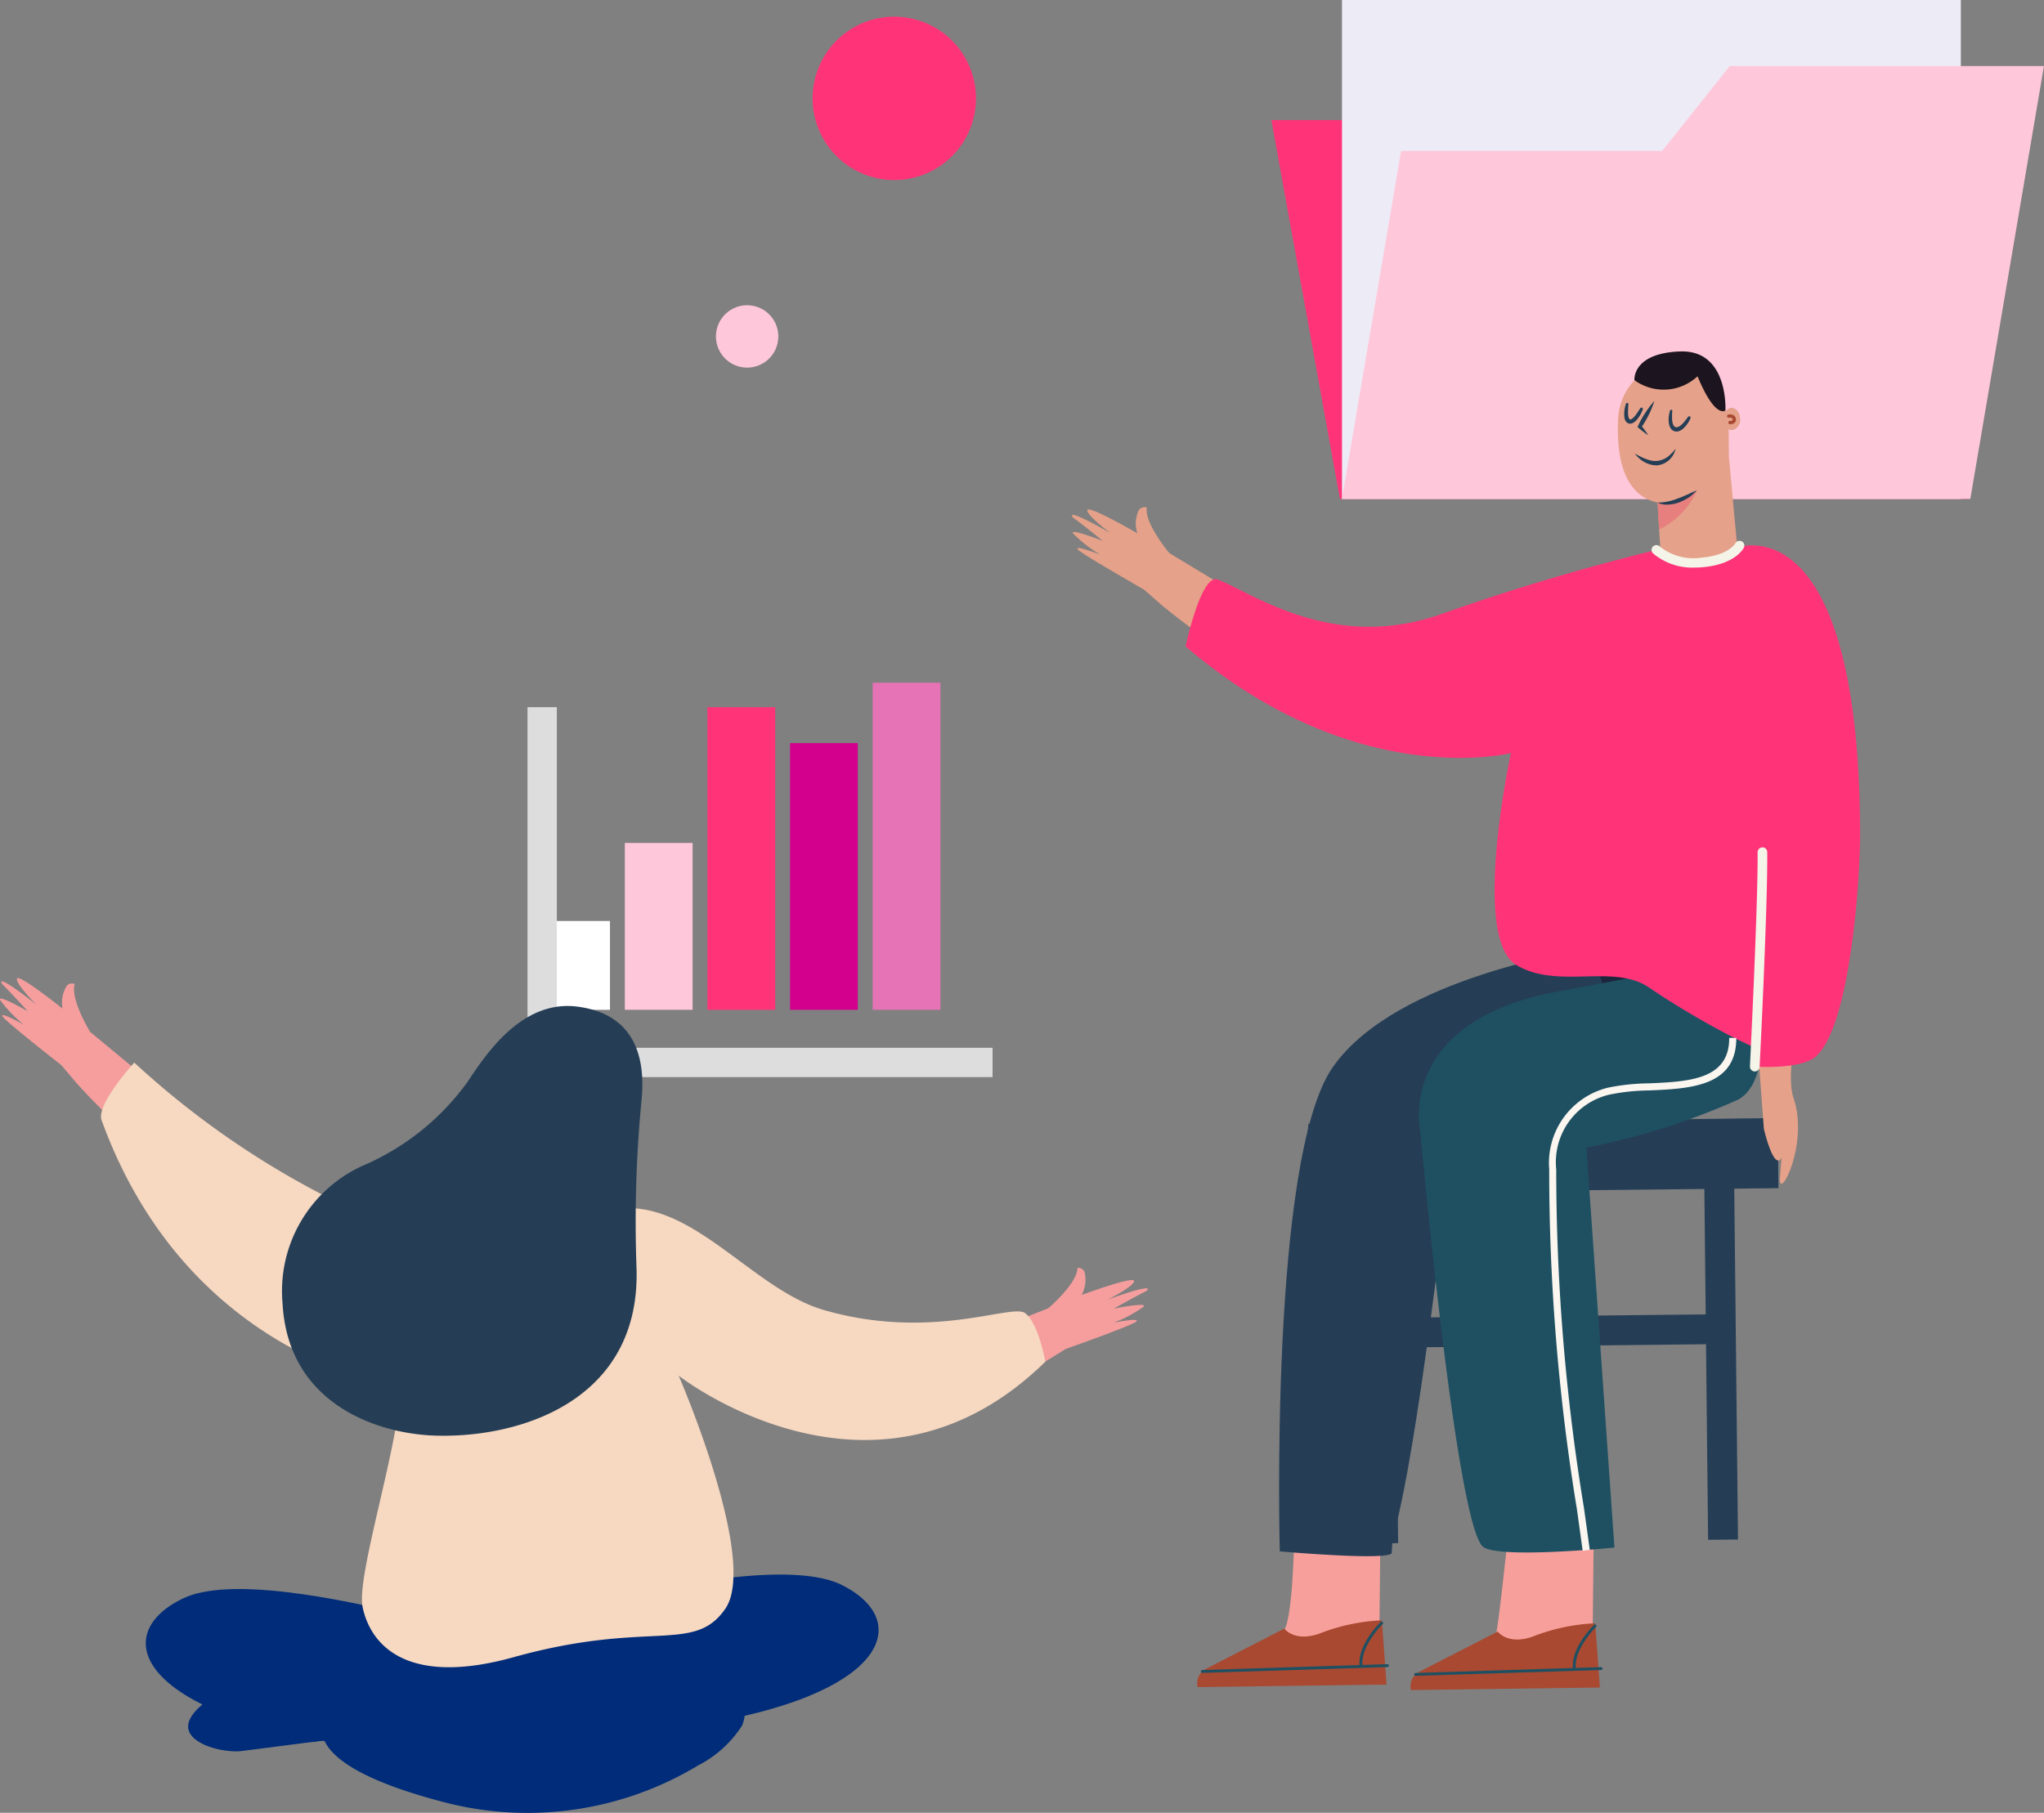 <svg xmlns="http://www.w3.org/2000/svg" width="80.183" height="71.13" viewBox="0 0 80.183 71.13">
  <rect x="0" y="0" width="80.183" height="71.13" fill="#808080" stroke="none"/>
  <g id="그룹_11957" data-name="그룹 11957" transform="translate(-661.063 -3254.329)">
    <g id="그룹_2" data-name="그룹 2" transform="translate(256.201 2999.074)">
      <rect id="사각형_3" data-name="사각형 3" width="2.659" height="12.834" transform="translate(439.095 282.043)" fill="#e573b5"/>
      <rect id="사각형_4" data-name="사각형 4" width="2.659" height="10.465" transform="translate(435.854 284.413)" fill="#d3008d"/>
      <rect id="사각형_5" data-name="사각형 5" width="2.659" height="11.874" transform="translate(432.613 283.004)" fill="#ff3478"/>
      <rect id="사각형_6" data-name="사각형 6" width="2.659" height="6.546" transform="translate(429.373 288.331)" fill="#ffc7da"/>
      <rect id="사각형_7" data-name="사각형 7" width="2.659" height="3.485" transform="translate(426.132 291.393)" fill="#fff"/>
      <path id="패스_3" data-name="패스 3" d="M443.208,295.558H425.541v-13.94" transform="translate(0.59 1.385)" fill="none" stroke="#ddd" stroke-miterlimit="10" stroke-width="1.15"/>
    </g>
    <g id="그룹_21" data-name="그룹 21" transform="translate(327.391 3185.29)">
      <path id="패스_31" data-name="패스 31" d="M383.546,78.494l2.689,14.864h24.652L408.2,78.494Z" transform="translate(0 -4.742)" fill="#ff3478"/>
      <rect id="사각형_28" data-name="사각형 28" width="24.277" height="19.577" transform="translate(386.316 69.039)" fill="#edebf6"/>
      <path id="패스_32" data-name="패스 32" d="M404.316,74.237l-2.651,3.331H391.424L389.1,91.223h24.652l2.888-16.986Z" transform="translate(-2.787 -2.607)" fill="#ffc7da"/>
    </g>
    <g id="그룹_1331" data-name="그룹 1331" transform="translate(468 3148.28)">
      <g id="그룹_1329" data-name="그룹 1329">
        <g id="그룹_1279" data-name="그룹 1279">
          <g id="그룹_1275" data-name="그룹 1275">
            <path id="패스_544" data-name="패스 544" d="M244.393,150.144l18.406-.227.03,2.753-18.7.2Z" fill="#253e56"/>
          </g>
          <g id="그룹_1278" data-name="그룹 1278">
            <g id="그룹_1276" data-name="그룹 1276">
              <rect id="사각형_238" data-name="사각형 238" width="1.173" height="14.928" transform="translate(259.91 151.542) rotate(-0.612)" fill="#253e56"/>
            </g>
            <g id="그룹_1277" data-name="그룹 1277">
              <rect id="사각형_239" data-name="사각형 239" width="13.193" height="1.172" transform="translate(247.514 157.756) rotate(-0.616)" fill="#253e56"/>
            </g>
          </g>
        </g>
        <g id="그룹_1280" data-name="그룹 1280">
          <path id="패스_545" data-name="패스 545" d="M253.817,142.352l7.654.039s1.142,4.522.1,5.95-7.58-.688-7.58-.688Z" fill="#1e263e"/>
        </g>
        <g id="그룹_1295" data-name="그룹 1295">
          <g id="그룹_1281" data-name="그룹 1281">
            <path id="패스_546" data-name="패스 546" d="M243.834,166.365s-.056,3.493-.455,3.7l.5,1.19,2.612-.161.686-1.273.035-3.415Z" fill="#f79f9b"/>
          </g>
          <g id="그룹_1282" data-name="그룹 1282">
            <path id="패스_547" data-name="패스 547" d="M243.446,169.952l-3.071,1.575a.638.638,0,0,0-.33.721h0l7.41-.1-.183-2.521a7.6,7.6,0,0,0-2.464.526C243.831,170.49,243.446,169.952,243.446,169.952Z" fill="#a94931"/>
          </g>
          <g id="그룹_1283" data-name="그룹 1283">
            <path id="패스_548" data-name="패스 548" d="M240.221,171.69a.057.057,0,0,1,0-.113l7.279-.23h0a.057.057,0,0,1,0,.113l-7.28.23Z" fill="#1e5062"/>
          </g>
          <g id="그룹_1284" data-name="그룹 1284">
            <path id="패스_549" data-name="패스 549" d="M246.458,171.485a.056.056,0,0,1-.056-.049c-.114-.819.782-1.705.821-1.742a.056.056,0,0,1,.08,0,.057.057,0,0,1,0,.08c-.009.009-.894.883-.788,1.646a.056.056,0,0,1-.048.064Z" fill="#1e5062"/>
          </g>
          <g id="그룹_1285" data-name="그룹 1285">
            <rect id="사각형_240" data-name="사각형 240" width="1.172" height="14.928" transform="matrix(1, -0.011, 0.011, 1, 246.573, 151.684)" fill="#253e56"/>
          </g>
          <g id="그룹_1286" data-name="그룹 1286">
            <path id="패스_550" data-name="패스 550" d="M252.2,166.481s-.351,3.356-.455,3.7l.5,1.19,2.612-.16.686-1.274.036-3.415Z" fill="#f79f9b"/>
          </g>
          <g id="그룹_1288" data-name="그룹 1288">
            <g id="그룹_1287" data-name="그룹 1287">
              <path id="패스_551" data-name="패스 551" d="M251.815,170.068l-3.071,1.575a.639.639,0,0,0-.33.721h0l7.41-.1-.183-2.52a7.56,7.56,0,0,0-2.464.526C252.2,170.606,251.815,170.068,251.815,170.068Z" fill="#a94931"/>
            </g>
          </g>
          <g id="그룹_1289" data-name="그룹 1289">
            <path id="패스_552" data-name="패스 552" d="M248.59,171.806a.057.057,0,0,1,0-.113l7.279-.23h0a.057.057,0,0,1,0,.114l-7.28.229Z" fill="#1e5062"/>
          </g>
          <g id="그룹_1290" data-name="그룹 1290">
            <path id="패스_553" data-name="패스 553" d="M254.827,171.6a.057.057,0,0,1-.056-.049c-.114-.82.783-1.706.821-1.743a.057.057,0,0,1,.08,0,.056.056,0,0,1,0,.08c-.009.009-.893.884-.788,1.646a.056.056,0,0,1-.048.064Z" fill="#1e5062"/>
          </g>
          <g id="그룹_1292" data-name="그룹 1292">
            <g id="그룹_1291" data-name="그룹 1291">
              <path id="패스_554" data-name="패스 554" d="M255.446,143.248c-.252.087-7.6,1.1-10.1,4.674s-2.079,19-2.079,19,4.4.389,4.395.051c-.013-1.146.57-.642,2.244-14.961,2.582-.873,7.476-1.88,7.465-2.947C257.367,148.808,255.446,143.248,255.446,143.248Z" fill="#253e56"/>
            </g>
          </g>
          <g id="그룹_1294" data-name="그룹 1294">
            <g id="그룹_1293" data-name="그룹 1293">
              <path id="패스_555" data-name="패스 555" d="M261.707,143.406s1.321,4.75-.445,5.784a27.325,27.325,0,0,1-5.967,1.889l1.1,15.694s-4.52.448-5.147-.026c-1.064-.8-2.478-16.389-2.478-16.389s-.911-4.239,5.422-5.406S261.707,143.406,261.707,143.406Z" fill="#1e5062"/>
            </g>
          </g>
        </g>
        <g id="그룹_1328" data-name="그룹 1328">
          <g id="그룹_1296" data-name="그룹 1296">
            <path id="패스_556" data-name="패스 556" d="M263.981,144.616c-.3.948-.9,3.519-.565,4.5.631,1.825-.6,4.148-.526,3.132.026-.373.116-1.54.116-1.54s.063.866-.18.877c-.283.014-.569-1.245-.569-1.245l-.42-5.6C262.366,145.011,263.44,144.368,263.981,144.616Z" fill="#e5a189"/>
          </g>
          <g id="그룹_1327" data-name="그룹 1327">
            <g id="그룹_1319" data-name="그룹 1319">
              <g id="그룹_1317" data-name="그룹 1317">
                <g id="그룹_1316" data-name="그룹 1316">
                  <g id="그룹_1315" data-name="그룹 1315">
                    <g id="그룹_1308" data-name="그룹 1308">
                      <g id="그룹_1304" data-name="그룹 1304">
                        <g id="그룹_1303" data-name="그룹 1303">
                          <g id="그룹_1297" data-name="그룹 1297">
                            <path id="패스_557" data-name="패스 557" d="M256.54,122.486a2.36,2.36,0,0,1,1.949-2.219,1.906,1.906,0,0,1,1.033.106c.83.337,1.194,1.525,1.354,2.437l.008,1.157.441,4.744c-.5,3-2.832,3.06-3.1-.566l-.135-2.377C256.649,125.468,256.475,123.723,256.54,122.486Z" fill="#e5a189"/>
                          </g>
                          <g id="그룹_1298" data-name="그룹 1298">
                            <path id="패스_558" data-name="패스 558" d="M258.086,125.768a1.886,1.886,0,0,0,1.546-.479,3.11,3.11,0,0,1-1.485,1.536Z" fill="#e67f7e"/>
                          </g>
                          <g id="그룹_1302" data-name="그룹 1302">
                            <g id="그룹_1299" data-name="그룹 1299">
                              <path id="패스_559" data-name="패스 559" d="M260.666,122.5c.01.238.164.424.344.417a.389.389,0,0,0,.308-.443c-.01-.238-.164-.424-.344-.417A.389.389,0,0,0,260.666,122.5Z" fill="#ce9a95"/>
                            </g>
                            <g id="그룹_1301" data-name="그룹 1301">
                              <g id="그룹_1300" data-name="그룹 1300">
                                <path id="패스_560" data-name="패스 560" d="M260.981,122.492a.057.057,0,1,0,.113,0,.057.057,0,0,0-.113,0Z" fill="#b57b79"/>
                              </g>
                            </g>
                          </g>
                        </g>
                      </g>
                      <g id="그룹_1305" data-name="그룹 1305">
                        <path id="패스_561" data-name="패스 561" d="M258.086,125.768a2.075,2.075,0,0,0,.789-.159,1.855,1.855,0,0,0,.275-.11,1.941,1.941,0,0,0,.239-.108c.141-.065.243-.1.243-.1s-.073.075-.195.18a1.085,1.085,0,0,1-.224.155,1.967,1.967,0,0,1-.284.137,1.387,1.387,0,0,1-.585.082A.779.779,0,0,1,258.086,125.768Z" fill="#253e56"/>
                      </g>
                      <g id="그룹_1307" data-name="그룹 1307">
                        <g id="그룹_1306" data-name="그룹 1306">
                          <path id="패스_562" data-name="패스 562" d="M260.666,122.5c.01.238.164.424.344.417a.389.389,0,0,0,.308-.443c-.01-.238-.164-.424-.344-.417A.389.389,0,0,0,260.666,122.5Z" fill="#e5a189"/>
                        </g>
                      </g>
                    </g>
                    <g id="그룹_1310" data-name="그룹 1310">
                      <g id="그룹_1309" data-name="그룹 1309">
                        <path id="패스_563" data-name="패스 563" d="M260.943,122.693h-.017a.064.064,0,0,1,.005-.128h.013a.128.128,0,0,0,.081-.023s.011-.013.006-.043a.071.071,0,0,0-.028-.048.176.176,0,0,0-.112-.011.064.064,0,0,1-.077-.048.065.065,0,0,1,.048-.076.3.3,0,0,1,.21.028.2.2,0,0,1,.085.132.17.17,0,0,1-.036.151A.245.245,0,0,1,260.943,122.693Z" fill="#a94931"/>
                      </g>
                    </g>
                    <g id="그룹_1311" data-name="그룹 1311">
                      <path id="패스_564" data-name="패스 564" d="M258.792,123.655a.822.822,0,0,1-.73.654,1.036,1.036,0,0,1-.659-.244,1.231,1.231,0,0,1-.162-.158l-.058-.062s.111.059.272.138a1.811,1.811,0,0,0,.278.11.885.885,0,0,0,.32.043.853.853,0,0,0,.539-.256A1.356,1.356,0,0,0,258.792,123.655Z" fill="#253e56"/>
                    </g>
                    <g id="그룹_1312" data-name="그룹 1312">
                      <path id="패스_565" data-name="패스 565" d="M257.963,121.78a3.939,3.939,0,0,1-.514,1.042l-.011-.085a3.747,3.747,0,0,1,.286.392,3.629,3.629,0,0,1-.387-.292l-.038-.032.026-.054A3.985,3.985,0,0,1,257.963,121.78Z" fill="#253e56"/>
                    </g>
                    <g id="그룹_1313" data-name="그룹 1313">
                      <path id="패스_566" data-name="패스 566" d="M258.663,122.18a2.2,2.2,0,0,0-.008.236.928.928,0,0,0,.022.229.331.331,0,0,0,.043.105c.014.03.056.049.058.055.064.014.057.014.1,0a.312.312,0,0,0,.1-.051.955.955,0,0,0,.162-.162c.089-.107.142-.185.142-.185a.055.055,0,0,1,.077-.015.057.057,0,0,1,.02.066,1.142,1.142,0,0,1-.123.222,1.039,1.039,0,0,1-.181.2.475.475,0,0,1-.145.085.276.276,0,0,1-.343-.136.486.486,0,0,1-.053-.157,1.118,1.118,0,0,1-.008-.267,1.314,1.314,0,0,1,.051-.247.047.047,0,0,1,.091.018Z" fill="#253e56"/>
                    </g>
                    <g id="그룹_1314" data-name="그룹 1314">
                      <path id="패스_567" data-name="패스 567" d="M256.943,121.916s-.01.089-.013.221a1.087,1.087,0,0,0,.006.219.456.456,0,0,0,.028.106c.01.027.044.045.033.042.026.006.045.006.038,0a.182.182,0,0,0,.033-.013.4.4,0,0,0,.084-.068,1.177,1.177,0,0,0,.135-.172l.122-.185a.055.055,0,0,1,.076-.017.056.056,0,0,1,.023.064,1.286,1.286,0,0,1-.1.215,1.362,1.362,0,0,1-.142.2.561.561,0,0,1-.116.1.257.257,0,0,1-.091.039.2.2,0,0,1-.1,0,.237.237,0,0,1-.149-.148.523.523,0,0,1-.03-.152,1.265,1.265,0,0,1,.011-.247,1.431,1.431,0,0,1,.055-.229.046.046,0,0,1,.059-.029A.048.048,0,0,1,256.943,121.916Z" fill="#253e56"/>
                    </g>
                  </g>
                </g>
              </g>
              <g id="그룹_1318" data-name="그룹 1318">
                <path id="패스_568" data-name="패스 568" d="M260.749,122.154s-.394.353-1.094-1.34a1.949,1.949,0,0,1-2.476.151s-.1-1.062,1.8-1.126S260.749,122.154,260.749,122.154Z" fill="#1c141e"/>
              </g>
            </g>
            <g id="그룹_1322" data-name="그룹 1322">
              <g id="그룹_1320" data-name="그룹 1320">
                <path id="패스_569" data-name="패스 569" d="M236.224,127.81a5.27,5.27,0,0,1-1.066-.829c-.142-.223,1.163.291,1.163.291-1.206-.987-1.193-.9-1.206-.987-.031-.215,1.511.683,1.511.683s-.944-.7-.909-.906,1.972.916,1.972.916a1.226,1.226,0,0,1,.052-.91.274.274,0,0,1,.305-.1c-.1.613.871,1.771.871,1.771s1.009.616,2.251,1.36c-.234.693-.46,1.389-.695,2.082-.577-.4-1.184-.857-1.823-1.373h0l-.714-.633s-2.476-1.4-2.6-1.575S236.224,127.81,236.224,127.81Z" fill="#e5a189"/>
              </g>
              <g id="그룹_1321" data-name="그룹 1321">
                <path id="패스_570" data-name="패스 570" d="M238.077,129.3q.437-.772.877-1.539l-.037-.023s-.974-1.158-.871-1.771a.274.274,0,0,0-.305.1,1.226,1.226,0,0,0-.052.91,12.372,12.372,0,0,0-.191,1.948l.438.249Z" fill="#e5a189"/>
              </g>
            </g>
            <g id="그룹_1323" data-name="그룹 1323">
              <path id="패스_571" data-name="패스 571" d="M240.824,128.788c1.289.462,4.436,2.859,8.731,1.374a87.157,87.157,0,0,1,8.486-2.534,2.915,2.915,0,0,0,3.143-.045s1.284-.858,2.377,6.417c1.21,8.055.825,11.6-.794,13.387-.2.218-2.972-1.194-5.011-2.588-1.4-.957-3.577.088-5.205-.883-1.793-1.07-.218-8.317-.218-8.317s-6.076,1.538-12.762-4.189C239.571,131.41,240.18,128.557,240.824,128.788Z" fill="#ff3478"/>
            </g>
            <g id="그룹_1324" data-name="그룹 1324">
              <path id="패스_572" data-name="패스 572" d="M261.141,127.547s4.831-1.932,4.892,11.128c.009,1.871-.385,7.622-1.731,8.825-.591.529-2.4.4-2.4.4Z" fill="#ff3478"/>
            </g>
            <g id="그룹_1325" data-name="그룹 1325">
              <path id="패스_573" data-name="패스 573" d="M261.9,148.09h-.01a.19.19,0,0,1-.179-.2c0-.063.319-6.327.3-8.4a.189.189,0,0,1,.187-.191.184.184,0,0,1,.191.187c.022,2.086-.294,8.362-.3,8.426A.189.189,0,0,1,261.9,148.09Z" fill="#f4f4e8"/>
            </g>
            <g id="그룹_1326" data-name="그룹 1326">
              <path id="패스_574" data-name="패스 574" d="M259.555,128.319a2.39,2.39,0,0,1-1.648-.558.189.189,0,0,1,.267-.268,2.122,2.122,0,0,0,1.645.436c1.054-.092,1.313-.553,1.315-.558a.192.192,0,0,1,.254-.081.189.189,0,0,1,.085.25c-.013.026-.332.653-1.621.766C259.749,128.315,259.649,128.319,259.555,128.319Z" fill="#f4f4e8"/>
            </g>
          </g>
        </g>
      </g>
      <g id="그룹_1330" data-name="그룹 1330">
        <path id="패스_575" data-name="패스 575" d="M255.149,166.9q-.111-.813-.227-1.638a81.93,81.93,0,0,1-1.086-13.334,3.042,3.042,0,0,1,2.3-3.2,8.41,8.41,0,0,1,1.629-.171c1.545-.07,3.142-.142,3.132-1.783l.277,0c.012,1.907-1.8,1.989-3.4,2.061a8.208,8.208,0,0,0-1.578.165,2.724,2.724,0,0,0-2.084,2.939A81.618,81.618,0,0,0,255.2,165.22q.115.825.227,1.639Z" fill="#fbf6ef"/>
      </g>
    </g>
    <g id="그룹_1364" data-name="그룹 1364" transform="translate(468 3148.28)">
      <g id="그룹_1341" data-name="그룹 1341">
        <g id="그룹_1337" data-name="그룹 1337">
          <g id="그룹_1335" data-name="그룹 1335">
            <g id="그룹_1332" data-name="그룹 1332">
              <path id="패스_576" data-name="패스 576" d="M210.505,171.092l-5.77.947.306,2.3,6.411-.5Z" fill="#002c79"/>
            </g>
            <g id="그룹_1333" data-name="그룹 1333">
              <path id="패스_577" data-name="패스 577" d="M205.281,171.863l.488,2.478-3.267.42c-.664.063-2-.245-2.058-.927h0c-.053-.634,1.12-1.4,1.731-1.517Z" fill="#002c79"/>
            </g>
            <g id="그룹_1334" data-name="그룹 1334">
              <path id="패스_578" data-name="패스 578" d="M204.855,171.924l1.643-.215.37,2.484-1.57.208Z" fill="#002c79"/>
            </g>
          </g>
          <g id="그룹_1336" data-name="그룹 1336">
            <path id="패스_579" data-name="패스 579" d="M209.838,170.793s12.817-4.281,16.259-2.548,1.131,5.724-11.937,5.991l-3.574.079Z" fill="#002c79"/>
          </g>
        </g>
        <g id="그룹_1339" data-name="그룹 1339">
          <g id="그룹_1338" data-name="그룹 1338">
            <path id="패스_580" data-name="패스 580" d="M216.454,171.642s-12.733-4.539-16.207-2.876-1.241,5.7,11.82,6.231l3.571.151Z" fill="#002c79"/>
          </g>
        </g>
        <g id="그룹_1340" data-name="그룹 1340">
          <path id="패스_581" data-name="패스 581" d="M221.177,168.222s1.582,4.275.99,5.546a4.466,4.466,0,0,1-1.72,1.554,12.955,12.955,0,0,1-10.059,1.416c-2.03-.535-4.049-1.308-4.576-2.341-.623-1.22,1.475-5.3,1.475-5.3Z" fill="#002c79"/>
        </g>
      </g>
      <g id="그룹_1363" data-name="그룹 1363">
        <g id="그룹_1361" data-name="그룹 1361">
          <g id="그룹_1356" data-name="그룹 1356">
            <g id="그룹_1355" data-name="그룹 1355">
              <g id="그룹_1353" data-name="그룹 1353">
                <g id="그룹_1352" data-name="그룹 1352">
                  <g id="그룹_1351" data-name="그룹 1351">
                    <g id="그룹_1348" data-name="그룹 1348">
                      <g id="그룹_1347" data-name="그룹 1347">
                        <g id="그룹_1342" data-name="그룹 1342">
                          <path id="패스_582" data-name="패스 582" d="M217.455,148.644a2.5,2.5,0,0,0-2.485-1.924,1.96,1.96,0,0,0-1.043.338c-.786.539-.908,1.876-.878,2.878l.238,1.227.557,5.121c1.157,3.069,3.576,2.622,3.083-1.278l-.367-2.548C217.978,151.826,217.785,149.94,217.455,148.644Z" fill="#e5a189"/>
                        </g>
                        <g id="그룹_1346" data-name="그룹 1346">
                          <g id="그룹_1343" data-name="그룹 1343">
                            <path id="패스_583" data-name="패스 583" d="M213.2,149.567a.423.423,0,0,1-.266.516c-.187.032-.372-.148-.413-.4a.424.424,0,0,1,.266-.517C212.975,149.133,213.16,149.313,213.2,149.567Z" fill="#cc9893"/>
                          </g>
                          <g id="그룹_1345" data-name="그룹 1345">
                            <g id="그룹_1344" data-name="그룹 1344">
                              <path id="패스_584" data-name="패스 584" d="M212.873,149.622a.061.061,0,0,1-.049.07.059.059,0,0,1-.069-.05.061.061,0,0,1,.049-.07A.06.06,0,0,1,212.873,149.622Z" fill="#e5a189"/>
                            </g>
                          </g>
                        </g>
                      </g>
                    </g>
                    <g id="그룹_1350" data-name="그룹 1350">
                      <g id="그룹_1349" data-name="그룹 1349">
                        <path id="패스_585" data-name="패스 585" d="M213.2,149.567a.423.423,0,0,1-.266.516c-.187.032-.372-.148-.413-.4a.424.424,0,0,1,.266-.517C212.975,149.133,213.16,149.313,213.2,149.567Z" fill="#e5a189"/>
                      </g>
                    </g>
                  </g>
                </g>
              </g>
            </g>
          </g>
          <g id="그룹_1360" data-name="그룹 1360">
            <g id="그룹_1357" data-name="그룹 1357">
              <path id="패스_586" data-name="패스 586" d="M196.077,148.561h0a29.507,29.507,0,0,0,2.443,2.392,1.655,1.655,0,0,0,1.783-1.374c-1.7-1.37-3.695-3.037-3.7-3.037s-.789-1.282-.609-1.877a.26.26,0,0,0-.307.058,1.253,1.253,0,0,0-.171.9s-1.726-1.38-1.788-1.177.761,1.023.761,1.023-1.374-1.1-1.372-.883c0,.084,0,0,1.036,1.144,0,0-1.195-.688-1.087-.447a5.244,5.244,0,0,0,.923.968s-.93-.52-.833-.33,2.309,1.918,2.309,1.918Z" fill="#f59e9d"/>
            </g>
            <g id="그룹_1358" data-name="그룹 1358">
              <path id="패스_587" data-name="패스 587" d="M234.07,159.475h0a29,29,0,0,1-3.049,1.488,1.687,1.687,0,0,1-1.275-1.877c2.035-.755,4.435-1.7,4.435-1.7s1.14-.964,1.15-1.587a.266.266,0,0,1,.275.153,1.258,1.258,0,0,1-.111.908s2.06-.758,2.056-.545-1.034.728-1.034.728,1.641-.606,1.573-.4c-.027.079,0,0-1.333.754,0,0,1.344-.27,1.169-.076a5.131,5.131,0,0,1-1.172.624s1.042-.2.891-.046-2.776,1.081-2.776,1.081Z" fill="#f59e9d"/>
            </g>
            <g id="그룹_1359" data-name="그룹 1359">
              <path id="패스_588" data-name="패스 588" d="M197.047,150c-.222-.612,1.283-2.257,1.283-2.257a33.923,33.923,0,0,0,10.086,6.439c1.98.86,3.082-.31,5.182-.052a4.554,4.554,0,0,0,1.638.129c1.358-.161,1.485-.663,1.485-.663,3.226-.936,5.694,3,8.67,3.858,4.234,1.22,7.349-.263,7.879.115s.8,1.91.8,1.91c-6.706,6.577-14.383.549-14.383.549s3.144,7.242,1.828,9.147c-1.23,1.781-2.98.416-8.308,1.9-4.1,1.141-5.593-.408-5.92-1.969-.256-1.223,1.445-6.4,1.485-8.637C208.772,160.464,200.473,159.436,197.047,150Z" fill="#f7d8c1"/>
            </g>
          </g>
        </g>
        <g id="그룹_1362" data-name="그룹 1362">
          <path id="패스_589" data-name="패스 589" d="M215.73,145.549c-2.222-.3-3.653,1.943-4.339,2.969a9.847,9.847,0,0,1-4.126,3.283,5.4,5.4,0,0,0-3.118,5.388c.211,3.957,3.728,5.116,5.972,5.19,3.377.111,8.108-1.4,7.912-6.622a49.6,49.6,0,0,1,.2-6.552C218.391,147.565,217.983,145.849,215.73,145.549Z" fill="#253e56"/>
        </g>
      </g>
    </g>
    <circle id="타원_6" data-name="타원 6" cx="3.205" cy="3.205" r="3.205" transform="matrix(0.231, -0.973, 0.973, 0.231, 692.285, 3260.567)" fill="#ff3478"/>
    <circle id="타원_121" data-name="타원 121" cx="1.224" cy="1.224" r="1.224" transform="matrix(0.231, -0.973, 0.973, 0.231, 688.898, 3268.438)" fill="#ffc7da"/>
  </g>
</svg>
